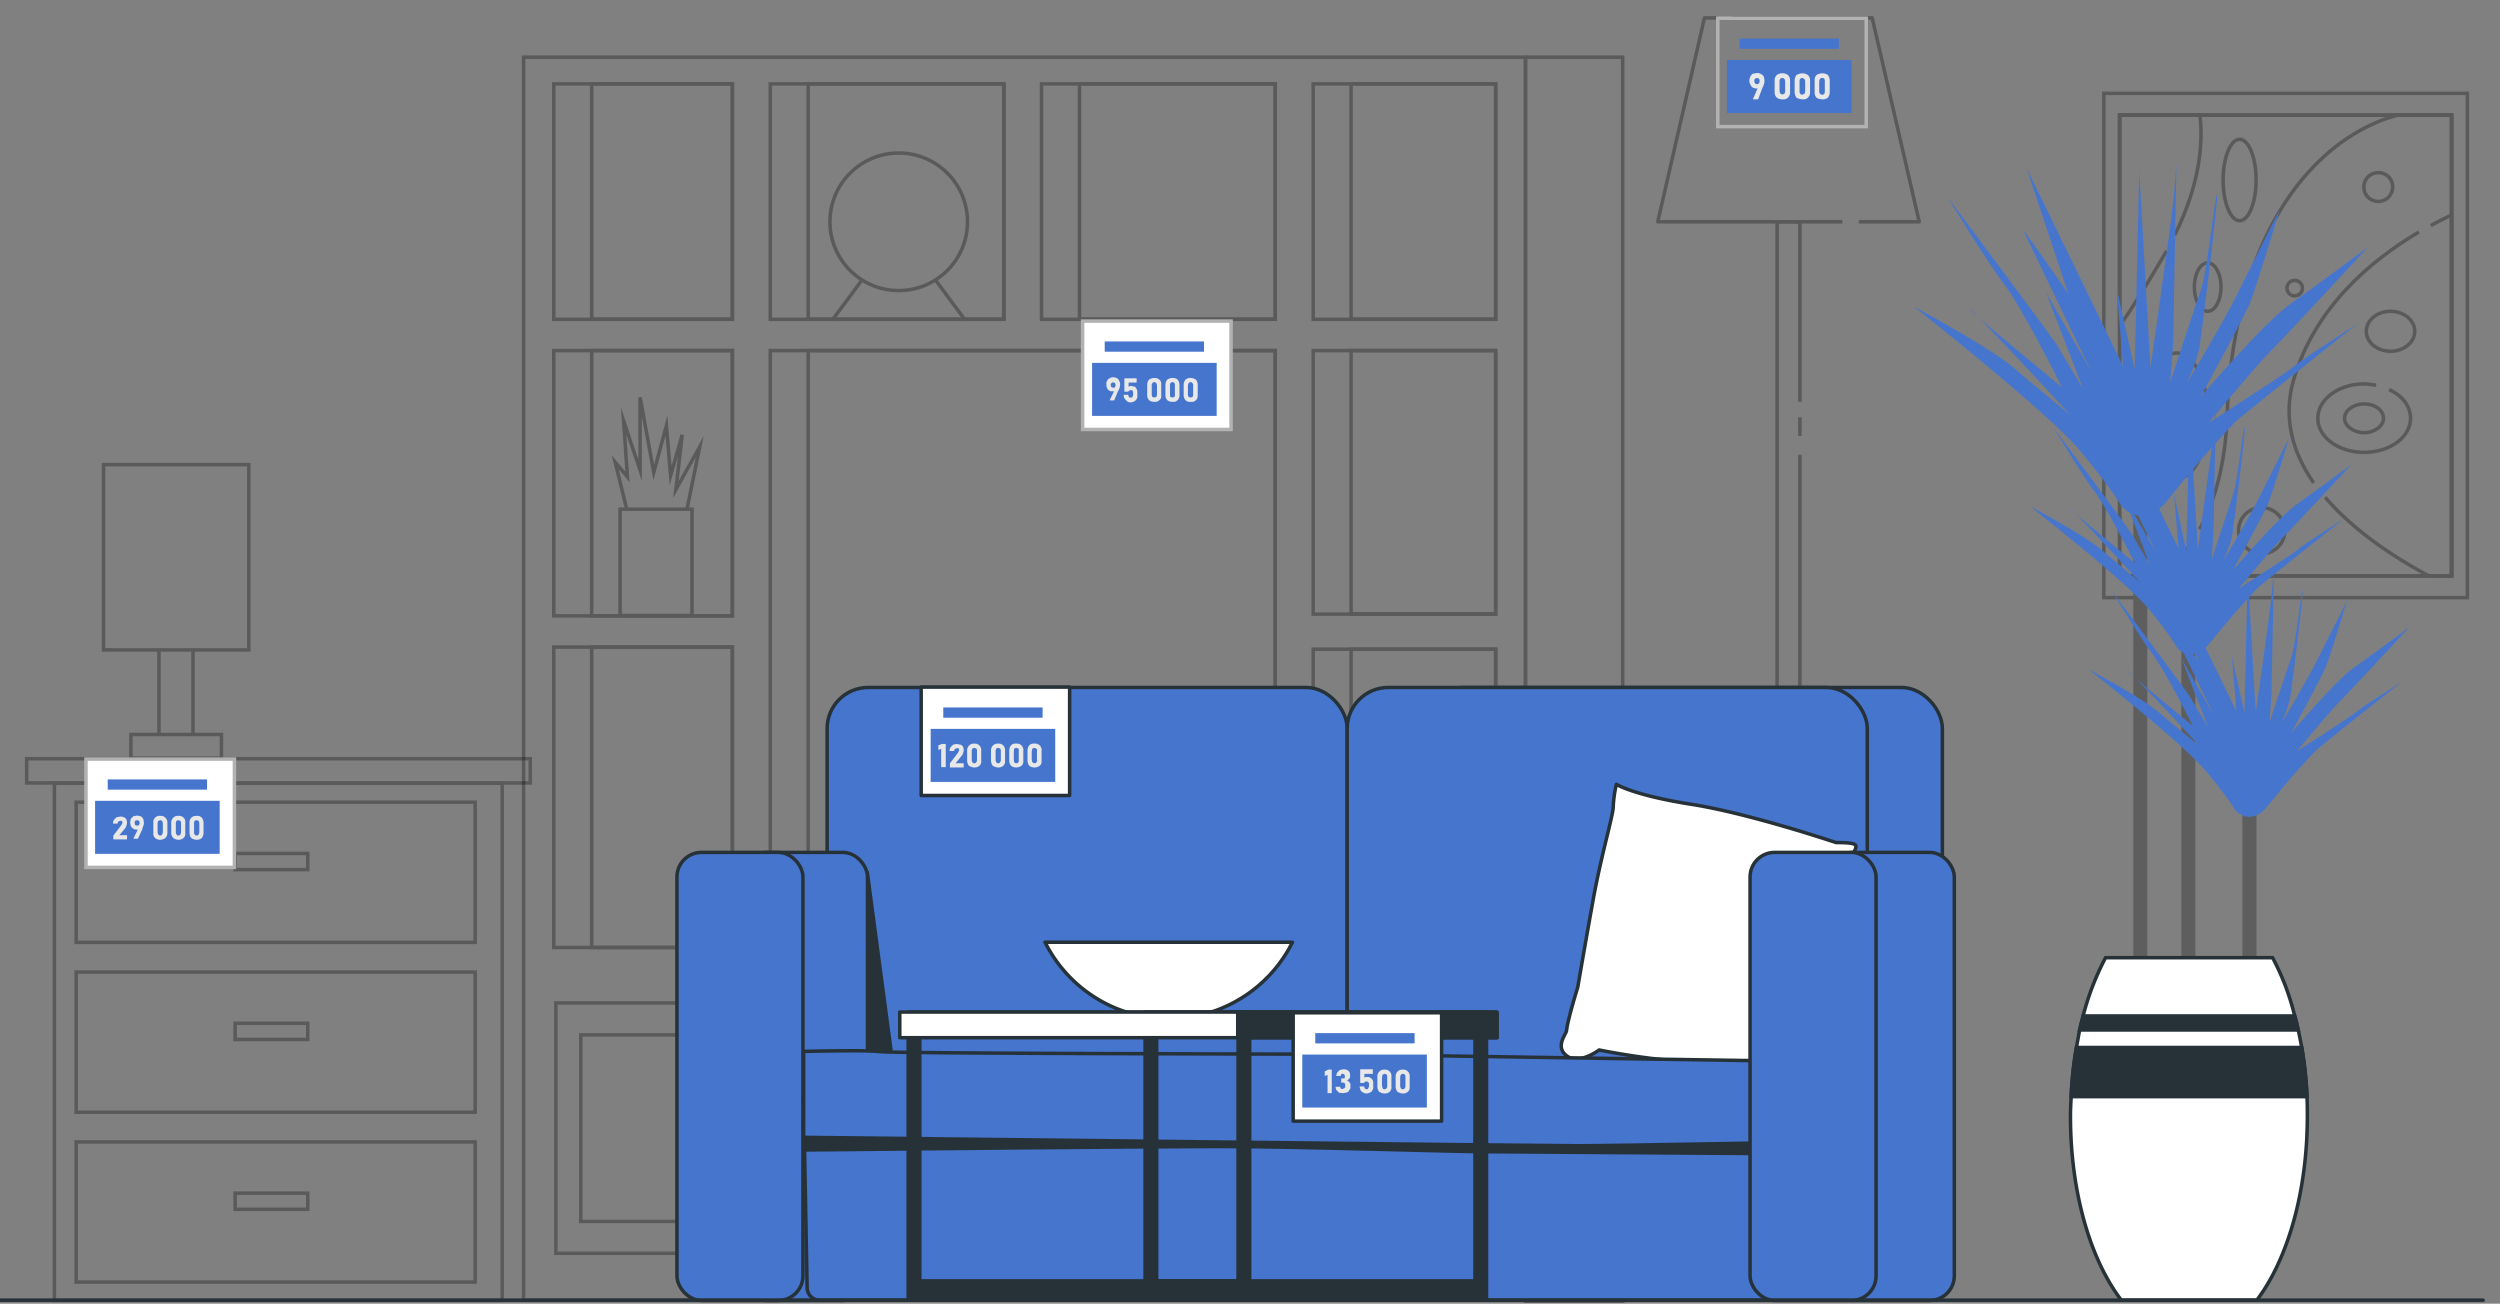 <svg id="Слой_1" data-name="Слой 1" xmlns="http://www.w3.org/2000/svg" viewBox="0 0 712.4 371.5"><rect x="0" y="0" width="712.4" height="371.5" fill="#808080" stroke="none"/><defs><style>.cls-1{opacity:0.3;}.cls-11,.cls-13,.cls-2,.cls-3,.cls-4{fill:none;}.cls-2,.cls-3{stroke:#000;}.cls-10,.cls-13,.cls-2,.cls-9{stroke-linejoin:round;}.cls-11,.cls-12,.cls-3,.cls-4,.cls-6,.cls-7,.cls-8{stroke-miterlimit:10;}.cls-4{stroke:#5e5e5e;stroke-width:4px;}.cls-5,.cls-8{fill:#4675ce;}.cls-12,.cls-6,.cls-9{fill:#fff;}.cls-10,.cls-13,.cls-6,.cls-7,.cls-8,.cls-9{stroke:#263238;}.cls-10,.cls-7{fill:#263238;}.cls-10,.cls-13,.cls-9{stroke-linecap:round;}.cls-11,.cls-12{stroke:#b2b2b2;}.cls-14{fill:#e8e8e8;}</style></defs><g id="Lamp_2" data-name="Lamp 2"><g class="cls-1"><polyline class="cls-2" points="493.5 5.1 533.5 5.1 546.9 63.2 529.7 63.2"/><polyline class="cls-2" points="525 63.2 472.4 63.2 485.7 5.1 489.4 5.1"/><line class="cls-2" x1="512.9" y1="129.6" x2="512.9" y2="363.7"/><line class="cls-2" x1="512.9" y1="118.9" x2="512.9" y2="124.2"/><polyline class="cls-2" points="506.4 298 506.4 63.2 512.9 63.2 512.9 114.5"/><line class="cls-2" x1="506.4" y1="363.7" x2="506.4" y2="304.4"/><rect class="cls-2" x="478.7" y="363.7" width="59.4" height="6.82"/></g></g><g id="Lamp_1" data-name="Lamp 1"><g class="cls-1"><rect class="cls-3" x="29.5" y="132.4" width="41.4" height="52.8"/><line class="cls-3" x1="45.3" y1="209.3" x2="45.3" y2="185.2"/><line class="cls-3" x1="55" y1="209.3" x2="55" y2="185.2"/><rect class="cls-3" x="37.3" y="209.3" width="25.8" height="6.76"/></g></g><g id="Furniture_2" data-name="Furniture 2"><g class="cls-1"><rect class="cls-3" x="149.2" y="16.3" width="285.5" height="354.21"/><path class="cls-3" d="M363.4,270H219.5V99.9H363.4ZM208.7,99.9H157.8v75.6h50.9ZM374.2,91h52V23.9h-52ZM363.4,23.9H296.8V91h66.6ZM219.5,91H286V23.9H219.5Zm-10.8,93.4H157.8V270h50.9ZM426.2,99.9h-52V175h52Zm-52,85.1v85h52V185ZM208.7,91V23.9H157.8V91Z"/><rect class="cls-3" x="307.6" y="23.9" width="55.8" height="67.05"/><rect class="cls-3" x="230.3" y="23.9" width="55.8" height="67.05"/><rect class="cls-3" x="385" y="23.9" width="41.2" height="67.05"/><rect class="cls-3" x="168.6" y="99.9" width="40.1" height="75.6"/><rect class="cls-3" x="385" y="99.9" width="41.2" height="75.04"/><rect class="cls-3" x="385" y="185" width="41.2" height="85.03"/><rect class="cls-3" x="168.6" y="23.9" width="40.1" height="67.05"/><rect class="cls-3" x="230.3" y="99.9" width="133.1" height="170.07"/><rect class="cls-3" x="168.6" y="184.4" width="40.1" height="85.59"/><rect class="cls-3" x="158.4" y="285.8" width="55.8" height="71.34"/><rect class="cls-3" x="165.5" y="294.9" width="41.6" height="53.16"/><rect class="cls-3" x="367.8" y="285.8" width="55.8" height="71.34"/><rect class="cls-3" x="374.9" y="294.9" width="41.6" height="53.16"/><rect class="cls-3" x="221.7" y="285.8" width="65.3" height="32.51"/><rect class="cls-3" x="230.3" y="292" width="48.2" height="19.97"/><rect class="cls-3" x="221.7" y="325.9" width="65.3" height="32.51"/><rect class="cls-3" x="230.3" y="332.2" width="48.2" height="19.97"/><rect class="cls-3" x="295" y="285.8" width="65.3" height="32.51"/><rect class="cls-3" x="303.6" y="292" width="48.2" height="19.97"/><rect class="cls-3" x="295" y="325.9" width="65.3" height="32.51"/><rect class="cls-3" x="303.6" y="332.2" width="48.2" height="19.97"/><path class="cls-3" d="M257.7,302a3.3,3.3,0,1,0-3.3,3.3h0A3.3,3.3,0,0,0,257.7,302Z"/><path class="cls-3" d="M330.8,302a3.3,3.3,0,1,0-3.3,3.3h0a3.3,3.3,0,0,0,3.3-3.3Z"/><path class="cls-3" d="M257.7,342.2a3.3,3.3,0,1,0-3.3,3.3,3.3,3.3,0,0,0,3.3-3.3Z"/><circle class="cls-3" cx="202.9" cy="320.7" r="3.3"/><circle class="cls-3" cx="381.2" cy="320.7" r="3.3"/><circle class="cls-3" cx="327.5" cy="342.2" r="3.3"/><rect class="cls-3" x="434.7" y="16.3" width="27.7" height="354.51"/><circle class="cls-3" cx="256.1" cy="63.2" r="19.6"/><line class="cls-3" x1="237.1" y1="91.3" x2="245.7" y2="79.7"/><line class="cls-3" x1="275.1" y1="91.3" x2="266.5" y2="79.7"/><rect class="cls-3" x="176.7" y="145.1" width="20.5" height="30.29"/><polyline class="cls-3" points="178.6 145.1 175.3 131.7 178.8 135.9 177.7 119.9 182.4 134 182.4 113.2 186.3 134.6 189.9 121.3 191.1 135.5 194.4 123.9 192.6 139.5 199.4 127.3 195.8 144.9"/></g></g><g id="Furniture_1" data-name="Furniture 1"><g class="cls-1"><rect class="cls-3" x="15.5" y="223.2" width="127.6" height="147.36"/><rect class="cls-3" x="7.6" y="216.2" width="143.5" height="6.91"/><rect class="cls-3" x="21.7" y="228.6" width="113.7" height="39.94"/><rect class="cls-3" x="67" y="243.2" width="20.7" height="4.61"/><rect class="cls-3" x="21.7" y="277" width="113.7" height="39.94"/><rect class="cls-3" x="67" y="291.6" width="20.7" height="4.61"/><rect class="cls-3" x="21.7" y="325.4" width="113.7" height="39.94"/><rect class="cls-3" x="67" y="340" width="20.7" height="4.61"/></g></g><g id="Picture"><g class="cls-1"><path class="cls-3" d="M599.5,26.6V170.3H703.1V26.6Zm99.1,137.5H604V32.8h94.6Z"/><path class="cls-3" d="M624.8,154.1a41.1,41.1,0,0,1-9.5,10h83.3V32.8H683.2l-2,.6c-15,4.8-30.5,18.5-39.3,43.3"/><path class="cls-3" d="M640.5,81.1a145.6,145.6,0,0,0-5.8,36.5c-.5,14.9-3.7,25.5-7.9,33.2"/><path class="cls-3" d="M689.3,66.1c-13.7,8.1-29.7,21.5-35.7,42.1-3.2,11-.2,20.9,5.7,29.4"/><path class="cls-3" d="M662.6,141.7c8.2,9.7,20,17.3,29.5,22.4h6.5V61.3a65.4,65.4,0,0,0-5.9,3"/><path class="cls-3" d="M619.7,67c7.3-14.7,8.1-26.4,7.2-34.2H604V92.9c3.4-4.8,7.5-11.3,12.5-19.9l.9-1.5"/><path class="cls-3" d="M628.7,123.9c-1.1,7.3-4.5,12.5-8.4,12.5s-8.8-8-8.8-17.9,3.9-17.9,8.8-17.9,8.8,8.1,8.8,17.9"/><path class="cls-3" d="M632.9,81.8c0,3.8-1.7,6.9-3.8,6.9s-3.8-3.1-3.8-6.9,1.7-6.9,3.8-6.9S632.9,78,632.9,81.8Z"/><path class="cls-3" d="M680.8,111c3.7,1.7,6.1,4.7,6.1,8.2,0,5.4-5.9,9.7-13.2,9.7s-13.2-4.3-13.2-9.7,5.9-9.8,13.2-9.8a19.7,19.7,0,0,1,3.4.4"/><path class="cls-3" d="M679.2,119.2c0,2.2-2.5,4.1-5.5,4.1s-5.6-1.9-5.6-4.1,2.5-4.1,5.6-4.1S679.2,116.9,679.2,119.2Z"/><ellipse class="cls-3" cx="681.2" cy="94.4" rx="6.9" ry="5.7"/><ellipse class="cls-3" cx="638.2" cy="51.3" rx="4.7" ry="11.6"/><path class="cls-3" d="M651.1,151.2a6.6,6.6,0,1,1-6.6-6.6h0A6.8,6.8,0,0,1,651.1,151.2Z"/><path class="cls-3" d="M681.8,53.2a4.1,4.1,0,1,1-4.2-4h.2A4,4,0,0,1,681.8,53.2Z"/><path class="cls-3" d="M656.1,82.1a2.2,2.2,0,1,1-2.2-2.2,2.2,2.2,0,0,1,2.2,2.2Z"/><rect class="cls-3" x="604" y="32.8" width="94.6" height="131.28"/></g></g><g id="Plant"><line class="cls-4" x1="623.6" y1="279.5" x2="623.6" y2="169.1"/><line class="cls-4" x1="609.9" y1="281.7" x2="609.9" y2="129.3"/><line class="cls-4" x1="641" y1="282.4" x2="641" y2="228.9"/><path class="cls-5" d="M604.6,144.3s-2.8-5-12-16-47.2-40.9-47.2-40.9,21.5,11.5,28.4,17.4,16.1,13.4,16.1,13.4-25.7-28-28.5-29.9,26.2,22.1,26.2,22.1-11-22.1-16.5-29.4S555,56.2,555,56.2s29.8,39.9,31.2,42.2l7.4,12.4L583,83.3l12.9,22.5-19.3-40c-.9-1.8,12.8,17.9,12.8,17.9L577.5,47.9,605,104.4l-1.8-22.1,5.1,23,1.3-56.5,3.2,56s5.1-35.8,6-43.1,1.4-15.2,1.4-15.2-.9,48.7-.9,50.1-.9,12.4-.9,12.4,6.8-20.7,8.7-26.2,3.7-24.3,4.6-27.1-4.6,42.3-5.1,44.1a45.4,45.4,0,0,1-3.2,8.7c-1.4,2.8,10.1-16.5,14.2-24.8s12-23.9,12-23.9-6.9,23-8.7,27.1-13.8,26.2-13.8,26.2S645,92,652.8,86.5s22-16.1,22-16.1-22.9,24.8-27.5,29.4-17.9,20.7-17.9,20.7,22.9-14.7,24.3-16.1,17.9-12,17.9-12-33.3,26.4-34.9,28.1c-13.3,14.2-17.9,21.1-20.6,23.8S608.7,148.5,604.6,144.3Z"/><path class="cls-5" d="M620.4,184.6s-1.9-3.6-8.4-11.4-33.5-28.9-33.5-28.9,15.3,8.1,20.2,12.3l11.3,9.5s-18.2-19.8-20.1-21.1,18.5,15.5,18.5,15.5-7.8-15.5-11.7-20.7-11.3-17.6-11.3-17.6,21.1,28.3,22,29.9l5.2,8.8-7.4-19.5,9.1,15.9s-13-27-13.7-28.3,9.1,12.7,9.1,12.7l-8.4-25.3,19.5,39.9-1.3-15.6L623,157l1-40,2.3,39.6s3.5-25.3,4.2-30.5,1-10.7,1-10.7-.7,34.4-.7,35.4-.6,8.8-.6,8.8l6.1-18.5c1.3-3.9,2.6-17.3,3.3-19.2s-3.3,29.9-3.6,31.2a31.9,31.9,0,0,1-2.3,6.1c-.9,2,7.2-11.6,10.1-17.5l8.5-16.9s-4.9,16.3-6.2,19.2-9.8,18.5-9.8,18.5,12.7-14.9,18.2-18.8,15.6-11.4,15.6-11.4-16.2,17.5-19.5,20.8S638,167.7,638,167.7s16.2-10.4,17.2-11.4,12.6-8.4,12.6-8.4-23.5,18.6-24.6,19.8c-9.5,10.1-12.7,14.9-14.7,16.9a5.4,5.4,0,0,1-7.6.5Z"/><path class="cls-5" d="M637,230.9s-2-3.5-8.5-11.3-33.4-28.9-33.4-28.9,15.2,8.1,20.1,12.3,11.4,9.4,11.4,9.4-18.2-19.8-20.2-21.1,18.5,15.6,18.5,15.6-7.8-15.6-11.7-20.8-11.3-17.5-11.3-17.5S623,196.8,624,198.5l5.2,8.7-7.5-19.4,9.1,15.9s-13-27-13.7-28.3,9.1,12.7,9.1,12.7l-8.4-25.4,19.5,40L636,187.1l3.6,16.2.9-39.9,2.3,39.6s3.6-25.3,4.2-30.5,1-10.7,1-10.7-.7,34.4-.7,35.4-.6,8.7-.6,8.7l6.2-18.5c1.3-3.9,2.6-17.2,3.2-19.1s-3.2,29.8-3.6,31.1a45.7,45.7,0,0,1-2.2,6.2c-1,2,7.1-11.7,10-17.5l8.5-16.9s-4.9,16.2-6.2,19.2-9.7,18.5-9.7,18.5,12.6-15,18.2-18.9,15.5-11.3,15.5-11.3-16.2,17.5-19.4,20.7-12.7,14.7-12.7,14.7,16.2-10.4,17.2-11.4,12.7-8.4,12.7-8.4-23.6,18.6-24.7,19.8c-9.4,10-12.7,14.9-14.6,16.8S639.9,233.9,637,230.9Z"/><path class="cls-6" d="M657.5,318.1c0,21.7-5.7,40.9-14.4,52.4H604.5C595.7,359,590,339.8,590,318.1c0-1.8.1-3.7.2-5.6a108.9,108.9,0,0,1,1.5-14l.9-5c.3-1.3.7-2.7,1-4a76,76,0,0,1,6.4-16.6h47.6a71,71,0,0,1,6.3,16.6c.4,1.3.7,2.7,1,4s.7,3.3,1,5a108.9,108.9,0,0,1,1.5,14C657.5,314.4,657.5,316.3,657.5,318.1Z"/><path class="cls-7" d="M653.9,289.5H593.6c-.3,1.3-.7,2.7-1,4h62.3C654.6,292.2,654.3,290.8,653.9,289.5Zm2,9H591.7a108.9,108.9,0,0,0-1.5,14h67.2A108.9,108.9,0,0,0,655.9,298.5Z"/></g><g id="Couch"><rect class="cls-8" x="235.7" y="195.9" width="148.2" height="121.45" rx="11.7"/><polygon class="cls-7" points="247.1 248.3 254.3 302.3 244.7 302.3 247.1 248.3"/><rect class="cls-8" x="405.3" y="195.9" width="148.2" height="121.45" rx="11.7"/><rect class="cls-8" x="383.9" y="195.9" width="148.2" height="121.45" rx="11.7"/><path class="cls-9" d="M523.2,240.1s-24.6-8.3-41.2-10.9-21.4-5.7-21.4-5.7a35.1,35.1,0,0,0-.9,6.5c0,2.2-3.5,14.1-5.7,26.3s-4.4,25-4.4,25-2.9,9.3-3.2,12.4c-.1,1-3.4,4.6.1,7.2s9.2-1.7,9.2-1.7,16.7,3.5,30.7,3.5a196.2,196.2,0,0,0,27.6-2.2s4.8,3.1,6.5-.4l1.8-3.5c.4-11.4,4.4-28.5,5.2-50.8C527.7,241.4,532.4,240.1,523.2,240.1Z"/><rect class="cls-8" x="211.3" y="242.9" width="35.9" height="127.67" rx="7"/><rect class="cls-8" x="192.9" y="242.9" width="35.9" height="127.67" rx="7"/><path class="cls-8" d="M229,313.5l1,53.4a3.6,3.6,0,0,0,3.6,3.6H536.8l-1-57Z"/><path class="cls-7" d="M229,319.5v8.2c17.8-.2,98.5-1,118.3-1,23.3,0,66.4,1.5,77.1,1.5l105,.7.2-6.7Z"/><path class="cls-8" d="M379.5,300.4c-4.7,0-124.7-.2-128.5-.7s-16.8-.2-22-.1v24.5c20.3.2,210.5,2.4,220.8,2.4s79.3-1.3,79.3-1.3V302.7Z"/><rect class="cls-8" x="521" y="242.9" width="35.9" height="127.67" rx="7"/><rect class="cls-8" x="498.7" y="242.9" width="35.9" height="127.67" rx="7"/></g><g id="Table"><path class="cls-9" d="M297.8,268.5a39.4,39.4,0,0,0,70.5,0Z"/><path class="cls-10" d="M423.5,288.4H326.3v82.1h97.3V288.6C423.6,288.5,423.6,288.5,423.5,288.4ZM420.3,365H329.6V293.9h90.6c.1,0,.1.1.1.2Z"/><path class="cls-10" d="M356,288.4H258.8v82.1h97.3V288.6C356.1,288.5,356.1,288.4,356,288.4ZM352.8,365H262.1V293.9h90.6c.1,0,.1.1.1.2Z"/><path class="cls-9" d="M256.4,288.4h170a.2.2,0,0,1,.2.2h0v7.1H256.4v-7.3Z"/><path class="cls-10" d="M352.7,288.4h73.7a.2.2,0,0,1,.2.2h0v7.1H352.7v-7.3Z"/></g><g id="Price_Tags" data-name="Price Tags"><rect class="cls-9" x="262.5" y="195.8" width="42.3" height="30.88"/><rect class="cls-5" x="265.2" y="207.7" width="35.5" height="15.11"/><rect class="cls-5" x="268.8" y="201.6" width="28.3" height="2.92"/><rect class="cls-9" x="368.5" y="288.6" width="42.3" height="30.88"/><rect class="cls-5" x="371.1" y="300.5" width="35.5" height="15.11"/><rect class="cls-5" x="374.8" y="294.4" width="28.3" height="2.92"/><rect class="cls-11" x="489.5" y="5.2" width="42.3" height="30.88"/><rect class="cls-5" x="492.1" y="17.1" width="35.5" height="15.11"/><rect class="cls-5" x="495.7" y="11" width="28.3" height="2.92"/><rect class="cls-12" x="308.5" y="91.5" width="42.3" height="30.88"/><rect class="cls-5" x="311.2" y="103.4" width="35.5" height="15.11"/><rect class="cls-5" x="314.8" y="97.3" width="28.3" height="2.92"/><rect class="cls-12" x="24.5" y="216.3" width="42.3" height="30.88"/><rect class="cls-5" x="27.1" y="228.2" width="35.5" height="15.11"/><rect class="cls-5" x="30.7" y="222.1" width="28.3" height="2.92"/></g><g id="Floor"><line class="cls-13" x1="-14.8" y1="370.5" x2="707.6" y2="370.5"/><path class="cls-14" d="M501.1,24.6l.3.2a.8.8,0,0,1-.4.4h-.6a1.7,1.7,0,0,1-1-.3,1.6,1.6,0,0,1-.6-.8,2,2,0,0,1-.3-1.1h0a2.7,2.7,0,0,1,.3-1.2,1.8,1.8,0,0,1,.7-.8l1.2-.2a2,2,0,0,1,1.1.3,1.8,1.8,0,0,1,.8.7,5,5,0,0,1,.2,1.2h0a2.2,2.2,0,0,1-.1.8l-.3,1h-.1L501,28.3h-1.5Zm.1-.9c.2-.1.2-.3.2-.6h0a.8.8,0,0,0-.2-.7l-.5-.2-.6.2a1.9,1.9,0,0,0-.2.7h0a1.4,1.4,0,0,0,.2.6.7.7,0,0,0,.6.3A.5.5,0,0,0,501.2,23.7Z"/><path class="cls-14" d="M506.3,27.8a2,2,0,0,1-.6-1.5V22.9a2,2,0,0,1,.6-1.5,2.7,2.7,0,0,1,3.2,0,2,2,0,0,1,.6,1.5v3.4a2,2,0,0,1-.6,1.5,1.8,1.8,0,0,1-1.6.5A2.4,2.4,0,0,1,506.3,27.8Zm2.2-1.1a1.9,1.9,0,0,0,.2-.8V23.3a1.9,1.9,0,0,0-.2-.8.8.8,0,0,0-1.1-.1h-.1a1.9,1.9,0,0,0-.2.8v2.6a1.9,1.9,0,0,0,.2.8.8.8,0,0,0,1,.2Z"/><path class="cls-14" d="M511.9,27.8a2.7,2.7,0,0,1-.5-1.5V22.9a2.7,2.7,0,0,1,.5-1.5,3.4,3.4,0,0,1,1.7-.5,3,3,0,0,1,1.6.5,2,2,0,0,1,.6,1.5v3.4a2,2,0,0,1-.6,1.5,1.8,1.8,0,0,1-1.6.5A3.4,3.4,0,0,1,511.9,27.8Zm2.3-1.1a1.9,1.9,0,0,0,.2-.8V23.3a1.9,1.9,0,0,0-.2-.8l-.6-.3a.7.7,0,0,0-.6.3c-.2.2-.2.4-.2.8v2.6c0,.4,0,.6.2.8a.7.7,0,0,0,.6.3Z"/><path class="cls-14" d="M517.6,27.8a2.1,2.1,0,0,1-.5-1.5V22.9a2.1,2.1,0,0,1,.5-1.5,3,3,0,0,1,1.6-.5,2.6,2.6,0,0,1,1.7.5,2.7,2.7,0,0,1,.5,1.5v3.4a2.7,2.7,0,0,1-.5,1.5,2.2,2.2,0,0,1-1.7.5A3,3,0,0,1,517.6,27.8Zm2.3-1.1a2.2,2.2,0,0,0,.1-.8V23.3a2.2,2.2,0,0,0-.1-.8.9.9,0,0,0-.7-.3.9.9,0,0,0-.6.3,1.9,1.9,0,0,0-.2.8v2.6a1.9,1.9,0,0,0,.2.8.9.9,0,0,0,.6.3.9.9,0,0,0,.7-.3Z"/><path class="cls-14" d="M317.6,111.2h.2a.3.3,0,0,1-.3.3H317c-.4,0-.7,0-.9-.2a1.3,1.3,0,0,1-.6-.7,1.8,1.8,0,0,1-.2-1h0a1.4,1.4,0,0,1,.2-1.1,1.2,1.2,0,0,1,.7-.7,1.7,1.7,0,0,1,1-.3,2,2,0,0,1,1.1.3,1.1,1.1,0,0,1,.6.7,2,2,0,0,1,.3,1.1h0c0,.2-.1.5-.1.7l-.3.9h-.1l-1.2,2.9h-1.3Zm.1-.8a1.9,1.9,0,0,0,.2-.7h0a.8.8,0,0,0-.2-.5c-.1-.2-.3-.2-.5-.2s-.4,0-.5.2a.8.8,0,0,0-.2.5h0a1.4,1.4,0,0,0,.2.6l.5.2Z"/><path class="cls-14" d="M321.2,114.3a2.3,2.3,0,0,1-.7-.7,2,2,0,0,1-.3-1.1h1.3a1.4,1.4,0,0,0,.2.6c.1.2.3.2.5.2s.4,0,.5-.2a1.4,1.4,0,0,0,.2-.6v-.6a1.4,1.4,0,0,0-.2-.6l-.4-.2-.5.2c-.1,0-.2.2-.3.3h-1.1v-3.8h3.5V109h-2.3v1.2l.4-.2h.5l.9.2a1.8,1.8,0,0,1,.5.7,2,2,0,0,1,.2,1.1v.6a2,2,0,0,1-.2,1.1,2,2,0,0,1-2.7.7Z"/><path class="cls-14" d="M327.4,114a2.1,2.1,0,0,1-.5-1.3v-3.1a2.4,2.4,0,0,1,.5-1.4,2.7,2.7,0,0,1,1.5-.5,2.1,2.1,0,0,1,1.5.5,1.6,1.6,0,0,1,.5,1.4v3.1a1.3,1.3,0,0,1-.5,1.3,1.7,1.7,0,0,1-1.5.5A2.1,2.1,0,0,1,327.4,114Zm2.1-.9a1.9,1.9,0,0,0,.2-.8v-2.4a1.9,1.9,0,0,0-.2-.7.7.7,0,0,0-.6-.3.5.5,0,0,0-.5.3.8.8,0,0,0-.2.7v2.4c0,.4,0,.6.2.8l.5.2Z"/><path class="cls-14" d="M332.6,114a2.1,2.1,0,0,1-.5-1.3v-3.1a2.4,2.4,0,0,1,.5-1.4,2.7,2.7,0,0,1,1.5-.5,2.1,2.1,0,0,1,1.5.5,2.4,2.4,0,0,1,.5,1.4v3.1a2.1,2.1,0,0,1-.5,1.3,1.7,1.7,0,0,1-1.5.5A2.1,2.1,0,0,1,332.6,114Zm2.1-.9a2.2,2.2,0,0,0,.1-.8v-2.4a1.7,1.7,0,0,0-.1-.7.7.7,0,0,0-.6-.3.9.9,0,0,0-.6.3,1.7,1.7,0,0,0-.1.7v2.4a2.2,2.2,0,0,0,.1.8l.6.2Z"/><path class="cls-14" d="M337.8,114a2.1,2.1,0,0,1-.5-1.3v-3.1a2.4,2.4,0,0,1,.5-1.4,2.1,2.1,0,0,1,1.5-.5,2.7,2.7,0,0,1,1.5.5,2.4,2.4,0,0,1,.5,1.4v3.1a1.7,1.7,0,0,1-2,1.8A1.7,1.7,0,0,1,337.8,114Zm2-.9c.2-.2.2-.4.2-.8v-2.4a.8.8,0,0,0-.2-.7.5.5,0,0,0-.5-.3.7.7,0,0,0-.6.3,1.9,1.9,0,0,0-.2.7v2.4a1.9,1.9,0,0,0,.2.8l.6.2Z"/><path class="cls-14" d="M269.5,218.6h-1.3v-5.2l-.8.3v-1.3l1-.4h1.1Z"/><path class="cls-14" d="M270.7,217.5l2.3-3,.2-.4a.6.6,0,0,0,.1-.4h0c0-.2,0-.4-.2-.5h-.5l-.5.2a1.4,1.4,0,0,0-.2.6h-1.3a2,2,0,0,1,.3-1.1l.7-.7,1-.2,1.1.2a1.1,1.1,0,0,1,.7.6,1.5,1.5,0,0,1,.2.9h0a1.5,1.5,0,0,1-.2.9,1.2,1.2,0,0,1-.4.8l-1.7,2.1h2.3v1.2h-3.9Z"/><path class="cls-14" d="M276.1,218.2a2.4,2.4,0,0,1-.5-1.4v-3a1.9,1.9,0,0,1,1.7-1.9h.3a1.8,1.8,0,0,1,2,1.9v3a1.6,1.6,0,0,1-.5,1.4,2,2,0,0,1-1.5.5A3,3,0,0,1,276.1,218.2Zm2.1-1a1,1,0,0,0,.2-.7v-2.4a1.1,1.1,0,0,0-.2-.8l-.6-.2-.5.2a1.9,1.9,0,0,0-.2.8v2.4a1.4,1.4,0,0,0,.2.7.5.5,0,0,0,.5.3A.6.6,0,0,0,278.2,217.2Z"/><path class="cls-14" d="M282.9,218.2a2.4,2.4,0,0,1-.5-1.4v-3a1.9,1.9,0,0,1,1.7-1.9h.3a1.8,1.8,0,0,1,2,1.9v3a1.6,1.6,0,0,1-.5,1.4,2,2,0,0,1-1.5.5A3,3,0,0,1,282.9,218.2Zm2.1-1a1,1,0,0,0,.2-.7v-2.4a1.1,1.1,0,0,0-.2-.8l-.6-.2-.5.2a1.9,1.9,0,0,0-.2.8v2.4a1.4,1.4,0,0,0,.2.7.5.5,0,0,0,.5.3.6.6,0,0,0,.6-.3Z"/><path class="cls-14" d="M288.1,218.2a2.4,2.4,0,0,1-.5-1.4v-3a2.4,2.4,0,0,1,.5-1.4,1.7,1.7,0,0,1,1.5-.5,1.8,1.8,0,0,1,2,1.6.2.2,0,0,1,0,.3v3a1.6,1.6,0,0,1-.5,1.4,2.5,2.5,0,0,1-1.5.5A2.3,2.3,0,0,1,288.1,218.2Zm2.1-1a.9.9,0,0,0,.1-.7v-2.4a1.1,1.1,0,0,0-.1-.8l-.6-.2-.6.2c0,.3-.1.5-.1.8v2.4c0,.2.1.5.1.7a.9.9,0,0,0,.6.3A.6.6,0,0,0,290.2,217.2Z"/><path class="cls-14" d="M293.3,218.2a2.4,2.4,0,0,1-.5-1.4v-3a2.4,2.4,0,0,1,.5-1.4,1.7,1.7,0,0,1,1.5-.5,1.8,1.8,0,0,1,2,1.6.2.2,0,0,1,0,.3v3a1.6,1.6,0,0,1-.5,1.4,2.5,2.5,0,0,1-1.5.5A2.3,2.3,0,0,1,293.3,218.2Zm2-1a.6.6,0,0,0,.2-.7v-2.4a.8.8,0,0,0-.2-.8l-.5-.2-.6.2c-.1.2-.1.5-.2.8v2.4c.1.2.1.5.2.7a.9.9,0,0,0,.6.3C295.1,217.5,295.3,217.4,295.3,217.2Z"/><path class="cls-14" d="M32.3,238.1l2.3-3c.1-.2.2-.3.2-.4a.6.6,0,0,0,.1-.4h0l-.2-.4h-.5l-.5.2a1.4,1.4,0,0,0-.2.6H32.2a2,2,0,0,1,.3-1.1l.7-.7,1-.2a2,2,0,0,1,1.1.2,1.3,1.3,0,0,1,.7.6,2.9,2.9,0,0,1,.2.9h0a2.9,2.9,0,0,1-.2.9,2,2,0,0,1-.4.8L34,238h2.2v1.2H32.3Z"/><path class="cls-14" d="M39.5,235.9l.2.2-.4.3h-.5a1.6,1.6,0,0,1-.9-.3c-.2-.2-.5-.4-.6-.7a3.6,3.6,0,0,1-.2-1h0a4.3,4.3,0,0,1,.2-1.1l.7-.7,1.1-.2,1,.2a2.3,2.3,0,0,1,.7.7,4.3,4.3,0,0,1,.2,1.1h0a2.2,2.2,0,0,1-.1.8l-.3.8h0v.2L39.3,239H38Zm.1-.8a1.4,1.4,0,0,0,.2-.6h0a1.4,1.4,0,0,0-.2-.6l-.5-.2-.6.2c-.1.1-.1.3-.1.6h0a1.3,1.3,0,0,0,.1.6l.6.2Z"/><path class="cls-14" d="M44.2,238.8a1.6,1.6,0,0,1-.5-1.4v-3a1.6,1.6,0,0,1,.5-1.4,1.7,1.7,0,0,1,1.5-.5,1.6,1.6,0,0,1,1.4.5,1.8,1.8,0,0,1,.6,1.4v3a2,2,0,0,1-.6,1.4,2.4,2.4,0,0,1-1.4.5A2.1,2.1,0,0,1,44.2,238.8Zm2-1a1.9,1.9,0,0,0,.2-.7v-2.4a1.9,1.9,0,0,0-.2-.8l-.5-.2-.6.2a1.9,1.9,0,0,0-.2.8v2.4a1.9,1.9,0,0,0,.2.7.7.7,0,0,0,.6.3A.5.5,0,0,0,46.2,237.8Z"/><path class="cls-14" d="M49.4,238.8a2,2,0,0,1-.6-1.4v-3a1.8,1.8,0,0,1,.6-1.4,1.6,1.6,0,0,1,1.4-.5,1.7,1.7,0,0,1,1.5.5,1.6,1.6,0,0,1,.5,1.4v3a1.6,1.6,0,0,1-.5,1.4,2.1,2.1,0,0,1-1.5.5A2.4,2.4,0,0,1,49.4,238.8Zm2-1a1.9,1.9,0,0,0,.2-.7v-2.4a1.9,1.9,0,0,0-.2-.8l-.6-.2-.5.2a1.9,1.9,0,0,0-.2.8v2.4a1.9,1.9,0,0,0,.2.7.5.5,0,0,0,.5.3A.7.7,0,0,0,51.4,237.8Z"/><path class="cls-14" d="M54.5,238.8a2.4,2.4,0,0,1-.5-1.4v-3a1.8,1.8,0,0,1,1.7-1.9H56a1.7,1.7,0,0,1,1.5.5,2.4,2.4,0,0,1,.5,1.4v3a2.4,2.4,0,0,1-.5,1.4,2.1,2.1,0,0,1-1.5.5A2.7,2.7,0,0,1,54.5,238.8Zm2.1-1a1.9,1.9,0,0,0,.2-.7v-2.4a1.9,1.9,0,0,0-.2-.8l-.6-.2-.5.2c-.2.2-.2.4-.2.8v2.4a.8.8,0,0,0,.2.7.5.5,0,0,0,.5.3A.7.7,0,0,0,56.6,237.8Z"/><path class="cls-14" d="M379.5,311.5h-1.2v-5.2l-.8.3v-1.3l1-.5h1Z"/><path class="cls-14" d="M381.6,311.4l-.7-.7a1.7,1.7,0,0,1-.3-1h1.3c0,.1.1.3.1.4l.2.2h.4l.5-.2c.2-.2.3-.4.2-.6v-.2a.4.4,0,0,0-.1-.5c0-.2-.2-.3-.5-.3h-.5v-1.2h.9c.1-.2.2-.3.1-.5v-.2c0-.2,0-.3-.1-.4l-.4-.2h-.3l-.3.2v.4h-1.3a1.7,1.7,0,0,1,.3-1,4.6,4.6,0,0,1,.7-.7l1-.2a2.3,2.3,0,0,1,1.4.4,1.4,1.4,0,0,1,.5,1.3v.2a.7.7,0,0,1-.3.8,1,1,0,0,1-.6.5,1.3,1.3,0,0,1,.7.5,1,1,0,0,1,.3,1v.2a1,1,0,0,1-.3,1,1.3,1.3,0,0,1-.6.7l-1.1.2Z"/><path class="cls-14" d="M388.4,311.3a1.9,1.9,0,0,1-.7-.6l-.3-1.1h1.3c.1.2.1.4.2.6l.5.2c.3,0,.5-.1.5-.3s.3-.4.2-.6V309c.1-.2,0-.4-.2-.6s-.2-.2-.4-.2H389l-.3.4h-1.1v-3.9h3.6V306h-2.4v1.1l.4-.2h.5a1.2,1.2,0,0,1,.9.3,1.3,1.3,0,0,1,.6.7,2.1,2.1,0,0,1,.1,1.1v.5a1.4,1.4,0,0,1-.2,1.1,1,1,0,0,1-.7.7A1.8,1.8,0,0,1,388.4,311.3Z"/><path class="cls-14" d="M393,311.1a2.4,2.4,0,0,1-.5-1.4v-3a1.9,1.9,0,0,1,1.7-1.9h.3a1.8,1.8,0,0,1,2,1.9v3a1.6,1.6,0,0,1-.5,1.4,2,2,0,0,1-1.5.5A3,3,0,0,1,393,311.1Zm2.1-1a1,1,0,0,0,.2-.7V307a1.1,1.1,0,0,0-.2-.8.8.8,0,0,0-.6-.2l-.5.2c-.1.2-.1.5-.2.8v2.4c.1.2.1.5.2.7a.5.5,0,0,0,.5.3.6.6,0,0,0,.6-.3Z"/><path class="cls-14" d="M398.2,311.1a2.4,2.4,0,0,1-.5-1.4v-3a1.9,1.9,0,0,1,1.7-1.9h.3a1.8,1.8,0,0,1,2,1.9v3a1.6,1.6,0,0,1-.5,1.4,2,2,0,0,1-1.5.5A3,3,0,0,1,398.2,311.1Zm2.1-1a1,1,0,0,0,.2-.7V307a1.1,1.1,0,0,0-.2-.8.8.8,0,0,0-.6-.2l-.5.2a1.9,1.9,0,0,0-.2.8v2.4a1.4,1.4,0,0,0,.2.7.5.5,0,0,0,.5.3A.6.6,0,0,0,400.3,310.1Z"/></g></svg>